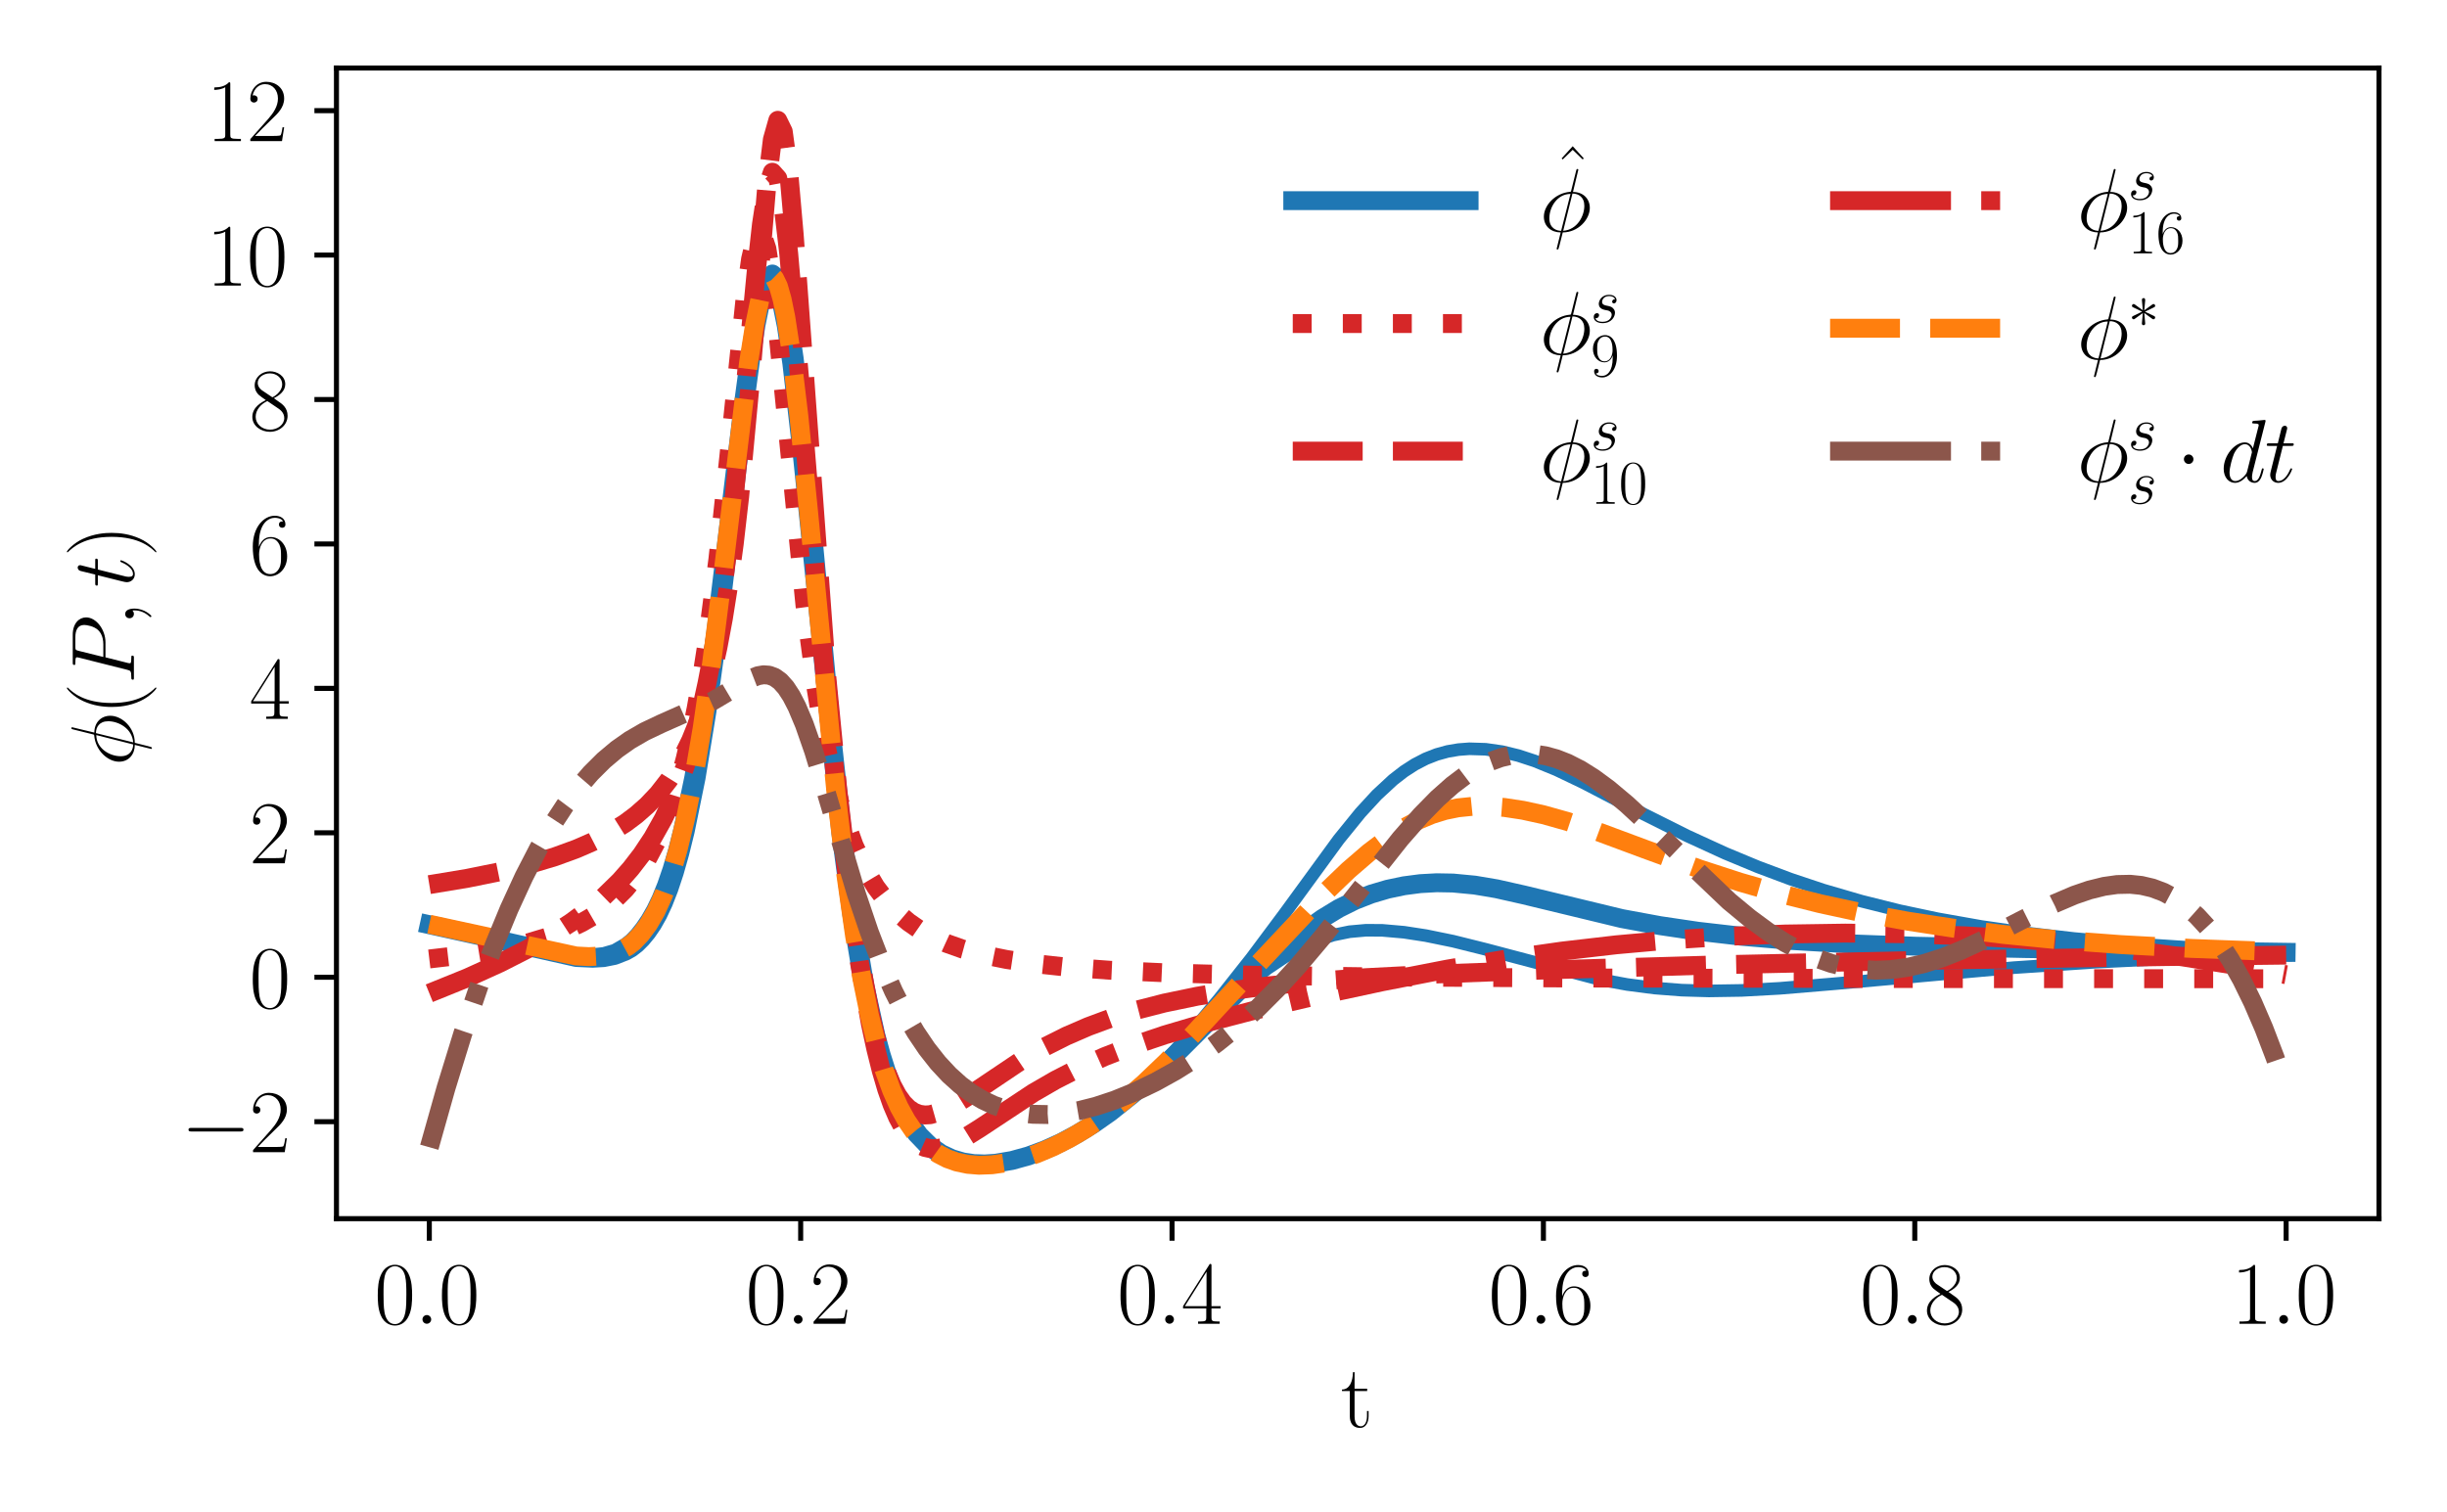 <?xml version="1.0" encoding="utf-8" standalone="no"?>
<!DOCTYPE svg PUBLIC "-//W3C//DTD SVG 1.1//EN"
  "http://www.w3.org/Graphics/SVG/1.1/DTD/svg11.dtd">
<svg xmlns:xlink="http://www.w3.org/1999/xlink" width="388.543pt" height="240.133pt" viewBox="0 0 388.543 240.133" xmlns="http://www.w3.org/2000/svg" version="1.1">
 <defs>
  <style type="text/css">*{stroke-linejoin: round; stroke-linecap: butt}</style>
 </defs>
 <g id="figure_1">
  <g id="patch_1">
   <path d="M 0 240.133 
L 388.543 240.133 
L 388.543 0 
L 0 0 
z
" style="fill: #ffffff"/>
  </g>
  <g id="axes_1">
   <g id="patch_2">
    <path d="M 53.424 193.537 
L 377.743 193.537 
L 377.743 10.8 
L 53.424 10.8 
z
" style="fill: #ffffff"/>
   </g>
   <g id="matplotlib.axis_1">
    <g id="xtick_1">
     <g id="line2d_1">
      <defs>
       <path id="m11291acaef" d="M 0 0 
L 0 3.5 
" style="stroke: #000000; stroke-width: 0.8"/>
      </defs>
      <g>
       <use xlink:href="#m11291acaef" x="68.166" y="193.537" style="stroke: #000000; stroke-width: 0.8"/>
      </g>
     </g>
     <g id="text_1">
      <!-- $\mathdefault{0.0}$ -->
      <g transform="translate(59.441 210.223) scale(0.14 -0.14)">
       <defs>
        <path id="CMR17-30" d="M 2688 2025 
C 2688 2416 2682 3080 2413 3591 
C 2176 4039 1798 4198 1466 4198 
C 1158 4198 768 4058 525 3597 
C 269 3118 243 2524 243 2025 
C 243 1661 250 1106 448 619 
C 723 -39 1216 -128 1466 -128 
C 1760 -128 2208 -7 2470 600 
C 2662 1042 2688 1559 2688 2025 
z
M 1466 -26 
C 1056 -26 813 325 723 812 
C 653 1188 653 1738 653 2096 
C 653 2588 653 2997 736 3387 
C 858 3929 1216 4096 1466 4096 
C 1728 4096 2067 3923 2189 3400 
C 2272 3036 2278 2607 2278 2096 
C 2278 1680 2278 1169 2202 792 
C 2067 95 1690 -26 1466 -26 
z
" transform="scale(0.016)"/>
        <path id="CMMI12-3a" d="M 1178 307 
C 1178 492 1024 619 870 619 
C 685 619 557 466 557 313 
C 557 128 710 0 864 0 
C 1050 0 1178 153 1178 307 
z
" transform="scale(0.016)"/>
       </defs>
       <use xlink:href="#CMR17-30" transform="scale(0.996)"/>
       <use xlink:href="#CMMI12-3a" transform="translate(45.69 0) scale(0.996)"/>
       <use xlink:href="#CMR17-30" transform="translate(72.788 0) scale(0.996)"/>
      </g>
     </g>
    </g>
    <g id="xtick_2">
     <g id="line2d_2">
      <g>
       <use xlink:href="#m11291acaef" x="127.133" y="193.537" style="stroke: #000000; stroke-width: 0.8"/>
      </g>
     </g>
     <g id="text_2">
      <!-- $\mathdefault{0.2}$ -->
      <g transform="translate(118.408 210.223) scale(0.14 -0.14)">
       <defs>
        <path id="CMR17-32" d="M 2669 989 
L 2554 989 
C 2490 536 2438 459 2413 420 
C 2381 369 1920 369 1830 369 
L 602 369 
C 832 619 1280 1072 1824 1597 
C 2214 1967 2669 2402 2669 3035 
C 2669 3790 2067 4224 1395 4224 
C 691 4224 262 3604 262 3030 
C 262 2780 448 2748 525 2748 
C 589 2748 781 2787 781 3010 
C 781 3207 614 3264 525 3264 
C 486 3264 448 3258 422 3245 
C 544 3790 915 4058 1306 4058 
C 1862 4058 2227 3617 2227 3035 
C 2227 2479 1901 2000 1536 1584 
L 262 146 
L 262 0 
L 2515 0 
L 2669 989 
z
" transform="scale(0.016)"/>
       </defs>
       <use xlink:href="#CMR17-30" transform="scale(0.996)"/>
       <use xlink:href="#CMMI12-3a" transform="translate(45.69 0) scale(0.996)"/>
       <use xlink:href="#CMR17-32" transform="translate(72.788 0) scale(0.996)"/>
      </g>
     </g>
    </g>
    <g id="xtick_3">
     <g id="line2d_3">
      <g>
       <use xlink:href="#m11291acaef" x="186.1" y="193.537" style="stroke: #000000; stroke-width: 0.8"/>
      </g>
     </g>
     <g id="text_3">
      <!-- $\mathdefault{0.4}$ -->
      <g transform="translate(177.375 210.223) scale(0.14 -0.14)">
       <defs>
        <path id="CMR17-34" d="M 2150 4122 
C 2150 4256 2144 4256 2029 4256 
L 128 1254 
L 128 1088 
L 1779 1088 
L 1779 457 
C 1779 224 1766 160 1318 160 
L 1197 160 
L 1197 0 
C 1402 0 1747 0 1965 0 
C 2182 0 2528 0 2733 0 
L 2733 160 
L 2611 160 
C 2163 160 2150 224 2150 457 
L 2150 1088 
L 2803 1088 
L 2803 1254 
L 2150 1254 
L 2150 4122 
z
M 1798 3703 
L 1798 1254 
L 256 1254 
L 1798 3703 
z
" transform="scale(0.016)"/>
       </defs>
       <use xlink:href="#CMR17-30" transform="scale(0.996)"/>
       <use xlink:href="#CMMI12-3a" transform="translate(45.69 0) scale(0.996)"/>
       <use xlink:href="#CMR17-34" transform="translate(72.788 0) scale(0.996)"/>
      </g>
     </g>
    </g>
    <g id="xtick_4">
     <g id="line2d_4">
      <g>
       <use xlink:href="#m11291acaef" x="245.067" y="193.537" style="stroke: #000000; stroke-width: 0.8"/>
      </g>
     </g>
     <g id="text_4">
      <!-- $\mathdefault{0.6}$ -->
      <g transform="translate(236.342 210.223) scale(0.14 -0.14)">
       <defs>
        <path id="CMR17-36" d="M 678 2176 
C 678 3690 1395 4032 1811 4032 
C 1946 4032 2272 4009 2400 3776 
C 2298 3776 2106 3776 2106 3553 
C 2106 3381 2246 3323 2336 3323 
C 2394 3323 2566 3348 2566 3560 
C 2566 3954 2246 4179 1805 4179 
C 1043 4179 243 3390 243 1984 
C 243 253 966 -128 1478 -128 
C 2099 -128 2688 427 2688 1283 
C 2688 2081 2170 2662 1517 2662 
C 1126 2662 838 2407 678 1960 
L 678 2176 
z
M 1478 25 
C 691 25 691 1200 691 1436 
C 691 1896 909 2560 1504 2560 
C 1613 2560 1926 2560 2138 2120 
C 2253 1870 2253 1609 2253 1289 
C 2253 944 2253 690 2118 434 
C 1978 171 1773 25 1478 25 
z
" transform="scale(0.016)"/>
       </defs>
       <use xlink:href="#CMR17-30" transform="scale(0.996)"/>
       <use xlink:href="#CMMI12-3a" transform="translate(45.69 0) scale(0.996)"/>
       <use xlink:href="#CMR17-36" transform="translate(72.788 0) scale(0.996)"/>
      </g>
     </g>
    </g>
    <g id="xtick_5">
     <g id="line2d_5">
      <g>
       <use xlink:href="#m11291acaef" x="304.034" y="193.537" style="stroke: #000000; stroke-width: 0.8"/>
      </g>
     </g>
     <g id="text_5">
      <!-- $\mathdefault{0.8}$ -->
      <g transform="translate(295.309 210.223) scale(0.14 -0.14)">
       <defs>
        <path id="CMR17-38" d="M 1741 2264 
C 2144 2467 2554 2773 2554 3263 
C 2554 3841 1990 4179 1472 4179 
C 890 4179 378 3759 378 3180 
C 378 3021 416 2747 666 2505 
C 730 2442 998 2251 1171 2130 
C 883 1983 211 1634 211 934 
C 211 279 838 -128 1459 -128 
C 2144 -128 2720 362 2720 1010 
C 2720 1590 2330 1857 2074 2029 
L 1741 2264 
z
M 902 2822 
C 851 2854 595 3051 595 3351 
C 595 3739 998 4032 1459 4032 
C 1965 4032 2336 3676 2336 3262 
C 2336 2669 1670 2331 1638 2331 
C 1632 2331 1626 2331 1574 2370 
L 902 2822 
z
M 2080 1519 
C 2176 1449 2483 1240 2483 851 
C 2483 381 2010 25 1472 25 
C 890 25 448 438 448 940 
C 448 1443 838 1862 1280 2060 
L 2080 1519 
z
" transform="scale(0.016)"/>
       </defs>
       <use xlink:href="#CMR17-30" transform="scale(0.996)"/>
       <use xlink:href="#CMMI12-3a" transform="translate(45.69 0) scale(0.996)"/>
       <use xlink:href="#CMR17-38" transform="translate(72.788 0) scale(0.996)"/>
      </g>
     </g>
    </g>
    <g id="xtick_6">
     <g id="line2d_6">
      <g>
       <use xlink:href="#m11291acaef" x="363.001" y="193.537" style="stroke: #000000; stroke-width: 0.8"/>
      </g>
     </g>
     <g id="text_6">
      <!-- $\mathdefault{1.0}$ -->
      <g transform="translate(354.276 210.223) scale(0.14 -0.14)">
       <defs>
        <path id="CMR17-31" d="M 1702 4058 
C 1702 4192 1696 4192 1606 4192 
C 1357 3916 979 3827 621 3827 
C 602 3827 570 3827 563 3808 
C 557 3795 557 3782 557 3648 
C 755 3648 1088 3686 1344 3839 
L 1344 461 
C 1344 236 1331 160 781 160 
L 589 160 
L 589 0 
C 896 0 1216 0 1523 0 
C 1830 0 2150 0 2458 0 
L 2458 160 
L 2266 160 
C 1715 160 1702 230 1702 458 
L 1702 4058 
z
" transform="scale(0.016)"/>
       </defs>
       <use xlink:href="#CMR17-31" transform="scale(0.996)"/>
       <use xlink:href="#CMMI12-3a" transform="translate(45.69 0) scale(0.996)"/>
       <use xlink:href="#CMR17-30" transform="translate(72.788 0) scale(0.996)"/>
      </g>
     </g>
    </g>
    <g id="text_7">
     <!-- t -->
     <g transform="translate(212.928 226.621) scale(0.14 -0.14)">
      <defs>
       <path id="CMR17-74" d="M 966 2560 
L 1862 2560 
L 1862 2725 
L 966 2725 
L 966 3904 
L 851 3904 
C 838 3245 614 2668 70 2668 
L 70 2560 
L 627 2560 
L 627 771 
C 627 650 627 -64 1370 -64 
C 1747 -64 1965 306 1965 777 
L 1965 1140 
L 1850 1140 
L 1850 783 
C 1850 344 1677 51 1408 51 
C 1222 51 966 178 966 758 
L 966 2560 
z
" transform="scale(0.016)"/>
      </defs>
      <use xlink:href="#CMR17-74" transform="scale(0.996)"/>
     </g>
    </g>
   </g>
   <g id="matplotlib.axis_2">
    <g id="ytick_1">
     <g id="line2d_7">
      <defs>
       <path id="m82e627c816" d="M 0 0 
L -3.5 0 
" style="stroke: #000000; stroke-width: 0.8"/>
      </defs>
      <g>
       <use xlink:href="#m82e627c816" x="53.424" y="178.132" style="stroke: #000000; stroke-width: 0.8"/>
      </g>
     </g>
     <g id="text_8">
      <!-- $\mathdefault{−2}$ -->
      <g transform="translate(28.748 182.975) scale(0.14 -0.14)">
       <defs>
        <path id="CMSY10-0" d="M 4218 1472 
C 4326 1472 4442 1472 4442 1600 
C 4442 1728 4326 1728 4218 1728 
L 755 1728 
C 646 1728 531 1728 531 1600 
C 531 1472 646 1472 755 1472 
L 4218 1472 
z
" transform="scale(0.016)"/>
       </defs>
       <use xlink:href="#CMSY10-0" transform="scale(0.996)"/>
       <use xlink:href="#CMR17-32" transform="translate(77.487 0) scale(0.996)"/>
      </g>
     </g>
    </g>
    <g id="ytick_2">
     <g id="line2d_8">
      <g>
       <use xlink:href="#m82e627c816" x="53.424" y="155.195" style="stroke: #000000; stroke-width: 0.8"/>
      </g>
     </g>
     <g id="text_9">
      <!-- $\mathdefault{0}$ -->
      <g transform="translate(39.596 160.038) scale(0.14 -0.14)">
       <use xlink:href="#CMR17-30" transform="scale(0.996)"/>
      </g>
     </g>
    </g>
    <g id="ytick_3">
     <g id="line2d_9">
      <g>
       <use xlink:href="#m82e627c816" x="53.424" y="132.258" style="stroke: #000000; stroke-width: 0.8"/>
      </g>
     </g>
     <g id="text_10">
      <!-- $\mathdefault{2}$ -->
      <g transform="translate(39.596 137.101) scale(0.14 -0.14)">
       <use xlink:href="#CMR17-32" transform="scale(0.996)"/>
      </g>
     </g>
    </g>
    <g id="ytick_4">
     <g id="line2d_10">
      <g>
       <use xlink:href="#m82e627c816" x="53.424" y="109.321" style="stroke: #000000; stroke-width: 0.8"/>
      </g>
     </g>
     <g id="text_11">
      <!-- $\mathdefault{4}$ -->
      <g transform="translate(39.596 114.164) scale(0.14 -0.14)">
       <use xlink:href="#CMR17-34" transform="scale(0.996)"/>
      </g>
     </g>
    </g>
    <g id="ytick_5">
     <g id="line2d_11">
      <g>
       <use xlink:href="#m82e627c816" x="53.424" y="86.384" style="stroke: #000000; stroke-width: 0.8"/>
      </g>
     </g>
     <g id="text_12">
      <!-- $\mathdefault{6}$ -->
      <g transform="translate(39.596 91.227) scale(0.14 -0.14)">
       <use xlink:href="#CMR17-36" transform="scale(0.996)"/>
      </g>
     </g>
    </g>
    <g id="ytick_6">
     <g id="line2d_12">
      <g>
       <use xlink:href="#m82e627c816" x="53.424" y="63.447" style="stroke: #000000; stroke-width: 0.8"/>
      </g>
     </g>
     <g id="text_13">
      <!-- $\mathdefault{8}$ -->
      <g transform="translate(39.596 68.29) scale(0.14 -0.14)">
       <use xlink:href="#CMR17-38" transform="scale(0.996)"/>
      </g>
     </g>
    </g>
    <g id="ytick_7">
     <g id="line2d_13">
      <g>
       <use xlink:href="#m82e627c816" x="53.424" y="40.51" style="stroke: #000000; stroke-width: 0.8"/>
      </g>
     </g>
     <g id="text_14">
      <!-- $\mathdefault{10}$ -->
      <g transform="translate(32.767 45.353) scale(0.14 -0.14)">
       <use xlink:href="#CMR17-31" transform="scale(0.996)"/>
       <use xlink:href="#CMR17-30" transform="translate(45.69 0) scale(0.996)"/>
      </g>
     </g>
    </g>
    <g id="ytick_8">
     <g id="line2d_14">
      <g>
       <use xlink:href="#m82e627c816" x="53.424" y="17.573" style="stroke: #000000; stroke-width: 0.8"/>
      </g>
     </g>
     <g id="text_15">
      <!-- $\mathdefault{12}$ -->
      <g transform="translate(32.767 22.416) scale(0.14 -0.14)">
       <use xlink:href="#CMR17-31" transform="scale(0.996)"/>
       <use xlink:href="#CMR17-32" transform="translate(45.69 0) scale(0.996)"/>
      </g>
     </g>
    </g>
    <g id="text_16">
     <!-- $\phi(P, t)$ -->
     <g transform="translate(21.261 121.637) rotate(-90) scale(0.14 -0.14)">
      <defs>
       <path id="CMMI12-1e" d="M 2752 4390 
C 2752 4448 2707 4448 2688 4448 
C 2630 4448 2624 4435 2598 4326 
L 2253 2939 
C 2234 2856 2227 2849 2221 2843 
C 2214 2830 2170 2824 2157 2824 
C 1107 2734 301 1864 301 1057 
C 301 361 832 -64 1498 -64 
C 1446 -261 1402 -463 1350 -659 
C 1261 -995 1210 -1204 1210 -1229 
C 1210 -1241 1210 -1280 1274 -1280 
C 1293 -1280 1318 -1280 1331 -1254 
C 1344 -1241 1382 -1089 1408 -1008 
L 1645 -64 
C 2739 -64 3571 854 3571 1680 
C 3571 2343 3085 2816 2374 2816 
L 2752 4390 
z
M 2336 2701 
C 2758 2701 3181 2463 3181 1828 
C 3181 1097 2675 128 1677 50 
L 2336 2701 
z
M 1530 50 
C 1216 50 691 220 691 938 
C 691 1761 1274 2676 2195 2676 
L 1530 50 
z
" transform="scale(0.016)"/>
       <path id="CMR17-28" d="M 1958 -1561 
C 1958 -1555 1958 -1542 1939 -1523 
C 1645 -1224 858 -407 858 1581 
C 858 3569 1632 4379 1946 4697 
C 1946 4704 1958 4717 1958 4736 
C 1958 4755 1939 4768 1914 4768 
C 1843 4768 1299 4296 986 3594 
C 666 2887 576 2199 576 1588 
C 576 1128 621 351 1005 -471 
C 1312 -1135 1837 -1600 1914 -1600 
C 1946 -1600 1958 -1587 1958 -1561 
z
" transform="scale(0.016)"/>
       <path id="CMMI12-50" d="M 1894 2023 
L 2970 2023 
C 3853 2023 4736 2673 4736 3401 
C 4736 3898 4314 4352 3507 4352 
L 1530 4352 
C 1408 4352 1350 4352 1350 4231 
C 1350 4167 1408 4167 1504 4167 
C 1894 4167 1894 4116 1894 4046 
C 1894 4034 1894 3995 1869 3899 
L 1005 472 
C 947 249 934 185 486 185 
C 365 185 301 185 301 70 
C 301 0 358 0 397 0 
C 518 0 646 0 768 0 
L 1517 0 
C 1638 0 1773 0 1894 0 
C 1946 0 2016 0 2016 121 
C 2016 185 1958 185 1862 185 
C 1478 185 1472 230 1472 293 
C 1472 325 1478 369 1485 401 
L 1894 2023 
z
M 2355 3930 
C 2413 4167 2438 4167 2688 4167 
L 3322 4167 
C 3802 4167 4198 4013 4198 3535 
C 4198 3369 4115 2827 3821 2534 
C 3712 2419 3405 2176 2822 2176 
L 1920 2176 
L 2355 3930 
z
" transform="scale(0.016)"/>
       <path id="CMMI12-3b" d="M 1248 -31 
C 1248 343 1126 619 864 619 
C 659 619 557 453 557 313 
C 557 172 653 0 870 0 
C 954 0 1024 26 1082 83 
C 1094 96 1101 96 1107 96 
C 1120 96 1120 5 1120 -27 
C 1120 -240 1082 -659 710 -1080 
C 640 -1157 640 -1170 640 -1183 
C 640 -1216 672 -1248 704 -1248 
C 755 -1248 1248 -771 1248 -31 
z
" transform="scale(0.016)"/>
       <path id="CMMI12-74" d="M 1286 2566 
L 1875 2566 
C 1997 2566 2061 2566 2061 2681 
C 2061 2752 2022 2752 1894 2752 
L 1331 2752 
L 1568 3692 
C 1594 3781 1594 3794 1594 3840 
C 1594 3943 1510 4000 1427 4000 
C 1376 4000 1229 3981 1178 3775 
L 928 2752 
L 326 2752 
C 198 2752 141 2752 141 2630 
C 141 2566 186 2566 307 2566 
L 877 2566 
L 454 881 
C 403 658 384 594 384 511 
C 384 211 595 -64 954 -64 
C 1600 -64 1946 868 1946 912 
C 1946 951 1920 970 1882 970 
C 1869 970 1843 970 1830 944 
C 1824 938 1818 931 1773 829 
C 1638 511 1344 64 973 64 
C 781 64 768 224 768 364 
C 768 370 768 492 787 568 
L 1286 2566 
z
" transform="scale(0.016)"/>
       <path id="CMR17-29" d="M 1683 1581 
C 1683 2040 1638 2817 1254 3639 
C 947 4303 422 4768 346 4768 
C 326 4768 301 4761 301 4729 
C 301 4717 307 4710 314 4697 
C 621 4378 1402 3568 1402 1584 
C 1402 -407 627 -1217 314 -1537 
C 307 -1549 301 -1556 301 -1568 
C 301 -1600 326 -1600 346 -1600 
C 416 -1600 960 -1128 1274 -426 
C 1594 281 1683 969 1683 1581 
z
" transform="scale(0.016)"/>
      </defs>
      <use xlink:href="#CMMI12-1e" transform="scale(0.996)"/>
      <use xlink:href="#CMR17-28" transform="translate(57.734 0) scale(0.996)"/>
      <use xlink:href="#CMMI12-50" transform="translate(93.015 0) scale(0.996)"/>
      <use xlink:href="#CMMI12-3b" transform="translate(158.602 0) scale(0.996)"/>
      <use xlink:href="#CMMI12-74" transform="translate(202.303 0) scale(0.996)"/>
      <use xlink:href="#CMR17-29" transform="translate(237.53 0) scale(0.996)"/>
     </g>
    </g>
   </g>
   <g id="line2d_15">
    <path d="M 68.166 146.852 
L 77.677 148.951 
L 91.511 152.057 
L 94.105 152.176 
L 95.834 152.077 
L 97.563 151.733 
L 99.292 151.055 
L 100.157 150.569 
L 101.021 149.901 
L 101.886 149.038 
L 102.751 147.989 
L 103.616 146.725 
L 104.48 145.193 
L 105.345 143.342 
L 106.209 141.131 
L 107.074 138.521 
L 107.939 135.479 
L 108.803 131.978 
L 110.533 123.495 
L 112.262 112.917 
L 113.991 100.232 
L 116.585 78.229 
L 118.314 63.574 
L 119.179 57.088 
L 120.044 51.579 
L 120.908 47.339 
L 121.773 44.594 
L 122.638 43.518 
L 123.502 44.22 
L 124.367 46.738 
L 125.231 51.018 
L 126.096 56.893 
L 126.961 64.087 
L 128.69 81.128 
L 132.148 117.638 
L 133.877 133.403 
L 135.607 146.366 
L 137.336 156.579 
L 139.065 164.408 
L 139.93 167.569 
L 140.794 170.304 
L 141.659 172.663 
L 142.524 174.694 
L 144.253 177.934 
L 145.982 180.301 
L 147.711 182.007 
L 149.441 183.21 
L 151.17 184.022 
L 152.899 184.529 
L 154.628 184.79 
L 156.357 184.849 
L 158.087 184.736 
L 160.68 184.296 
L 163.274 183.581 
L 165.868 182.628 
L 168.462 181.458 
L 171.056 180.075 
L 173.65 178.474 
L 176.244 176.653 
L 179.702 173.899 
L 183.161 170.825 
L 187.484 166.63 
L 199.588 154.485 
L 203.911 150.567 
L 207.37 147.728 
L 209.964 145.864 
L 212.558 144.282 
L 215.152 142.992 
L 217.745 141.979 
L 220.339 141.213 
L 222.933 140.669 
L 225.527 140.33 
L 228.121 140.188 
L 230.715 140.234 
L 234.173 140.564 
L 237.632 141.148 
L 241.955 142.121 
L 257.518 145.878 
L 263.57 146.997 
L 269.622 147.893 
L 276.54 148.688 
L 284.321 149.348 
L 292.967 149.856 
L 304.207 150.27 
L 321.499 150.636 
L 363.001 151.233 
L 363.001 151.233 
" clip-path="url(#p2a76ee7b09)" style="fill: none; stroke: #1f77b4; stroke-width: 3; stroke-linecap: square"/>
   </g>
   <g id="line2d_16">
    <path d="M 68.166 146.77 
L 78.542 149.009 
L 90.646 151.699 
L 93.24 151.9 
L 94.969 151.846 
L 96.698 151.591 
L 98.428 150.964 
L 99.292 150.499 
L 100.157 149.905 
L 101.021 149.121 
L 101.886 148.145 
L 102.751 146.984 
L 103.616 145.606 
L 104.48 143.955 
L 105.345 141.978 
L 106.209 139.63 
L 107.074 136.872 
L 107.939 133.673 
L 108.803 130.004 
L 110.533 121.162 
L 112.262 110.225 
L 113.991 97.25 
L 119.179 55.059 
L 120.044 50.085 
L 120.908 46.462 
L 121.773 44.4 
L 122.638 44.063 
L 123.502 45.547 
L 124.367 48.86 
L 125.231 53.892 
L 126.096 60.4 
L 127.825 76.503 
L 132.148 120.997 
L 133.877 136.025 
L 135.607 148.351 
L 137.336 158.073 
L 139.065 165.546 
L 139.93 168.571 
L 140.794 171.192 
L 141.659 173.454 
L 142.524 175.404 
L 144.253 178.516 
L 145.982 180.788 
L 147.711 182.423 
L 149.441 183.57 
L 151.17 184.34 
L 152.899 184.813 
L 154.628 185.046 
L 156.357 185.082 
L 158.087 184.949 
L 160.68 184.481 
L 163.274 183.736 
L 165.868 182.747 
L 168.462 181.534 
L 171.056 180.097 
L 173.65 178.429 
L 176.244 176.525 
L 178.838 174.39 
L 182.296 171.217 
L 185.755 167.702 
L 189.213 163.866 
L 193.536 158.692 
L 198.724 152.128 
L 203.911 145.178 
L 212.558 133.33 
L 216.016 129.068 
L 218.61 126.249 
L 221.204 123.845 
L 222.933 122.505 
L 224.663 121.388 
L 226.392 120.494 
L 228.121 119.816 
L 229.85 119.337 
L 231.58 119.042 
L 233.309 118.912 
L 235.903 118.992 
L 238.496 119.365 
L 241.09 119.994 
L 243.684 120.845 
L 247.142 122.256 
L 251.466 124.325 
L 260.976 129.28 
L 267.893 132.741 
L 273.945 135.515 
L 279.133 137.672 
L 284.321 139.616 
L 289.509 141.348 
L 295.561 143.112 
L 301.613 144.623 
L 307.666 145.906 
L 314.583 147.13 
L 321.499 148.132 
L 329.281 149.039 
L 337.927 149.823 
L 348.303 150.521 
L 359.543 151.051 
L 363.001 151.177 
L 363.001 151.177 
" clip-path="url(#p2a76ee7b09)" style="fill: none; stroke: #1f77b4; stroke-width: 2; stroke-linecap: square"/>
   </g>
   <g id="line2d_17">
    <path d="M 68.166 146.658 
L 78.542 148.84 
L 90.646 151.435 
L 92.375 151.593 
L 94.105 151.593 
L 95.834 151.413 
L 97.563 150.912 
L 99.292 149.915 
L 100.157 149.206 
L 101.021 148.298 
L 101.886 147.198 
L 102.751 145.914 
L 103.616 144.409 
L 104.48 142.622 
L 105.345 140.498 
L 106.209 137.99 
L 107.074 135.059 
L 107.939 131.67 
L 109.668 123.416 
L 111.397 113.084 
L 113.126 100.683 
L 115.72 79.193 
L 117.449 64.816 
L 118.314 58.402 
L 119.179 52.904 
L 120.044 48.602 
L 120.908 45.75 
L 121.773 44.544 
L 122.638 45.133 
L 123.502 47.587 
L 124.367 51.854 
L 125.231 57.73 
L 126.961 72.946 
L 133.013 132.267 
L 134.742 145.205 
L 136.471 155.576 
L 138.201 163.645 
L 139.93 169.795 
L 140.794 172.272 
L 141.659 174.41 
L 143.388 177.83 
L 145.117 180.335 
L 146.847 182.142 
L 148.576 183.419 
L 150.305 184.288 
L 152.034 184.839 
L 153.764 185.138 
L 155.493 185.231 
L 157.222 185.149 
L 159.816 184.748 
L 162.41 184.061 
L 165.004 183.127 
L 167.597 181.969 
L 170.191 180.595 
L 172.785 179.003 
L 175.379 177.189 
L 178.838 174.44 
L 182.296 171.368 
L 186.619 167.188 
L 194.401 159.473 
L 197.859 156.436 
L 201.317 153.779 
L 203.911 152.042 
L 206.505 150.554 
L 209.099 149.361 
L 211.693 148.498 
L 214.287 147.966 
L 216.881 147.733 
L 219.475 147.746 
L 222.933 148.049 
L 226.392 148.581 
L 230.715 149.467 
L 235.903 150.76 
L 254.059 155.558 
L 258.382 156.348 
L 262.706 156.91 
L 267.029 157.244 
L 271.351 157.368 
L 276.54 157.286 
L 282.592 156.955 
L 291.238 156.231 
L 319.77 153.672 
L 332.74 152.805 
L 344.844 152.216 
L 357.814 151.813 
L 363.001 151.709 
L 363.001 151.709 
" clip-path="url(#p2a76ee7b09)" style="fill: none; stroke: #1f77b4; stroke-width: 2; stroke-linecap: square"/>
   </g>
   <g id="line2d_18">
    <path d="M 68.166 152.293 
L 74.219 151.581 
L 79.406 150.732 
L 83.729 149.763 
L 87.188 148.734 
L 89.782 147.751 
L 92.375 146.52 
L 94.105 145.518 
L 95.834 144.331 
L 97.563 142.909 
L 99.292 141.19 
L 101.021 139.086 
L 102.751 136.481 
L 104.48 133.213 
L 106.209 129.059 
L 107.074 126.558 
L 107.939 123.712 
L 108.803 120.466 
L 109.668 116.755 
L 110.533 112.511 
L 111.397 107.657 
L 112.262 102.12 
L 113.991 88.783 
L 115.72 72.548 
L 118.314 47.309 
L 119.179 41.14 
L 120.044 37.459 
L 120.908 36.865 
L 121.773 39.502 
L 122.638 45.012 
L 123.502 52.651 
L 127.825 96.222 
L 129.554 109.154 
L 130.419 114.423 
L 131.284 118.997 
L 132.148 122.961 
L 133.877 129.381 
L 135.607 134.244 
L 137.336 137.972 
L 139.065 140.867 
L 140.794 143.148 
L 142.524 144.967 
L 144.253 146.437 
L 145.982 147.637 
L 147.711 148.629 
L 150.305 149.817 
L 152.899 150.738 
L 156.357 151.673 
L 159.816 152.373 
L 164.139 153.021 
L 169.326 153.578 
L 176.244 154.085 
L 185.755 154.524 
L 198.724 154.87 
L 217.745 155.131 
L 249.736 155.315 
L 313.718 155.416 
L 363.001 155.434 
L 363.001 155.434 
" clip-path="url(#p2a76ee7b09)" style="fill: none; stroke-dasharray: 3,4.95; stroke-dashoffset: 0; stroke: #d62728; stroke-width: 3"/>
   </g>
   <g id="line2d_19">
    <path d="M 68.166 140.488 
L 74.219 139.484 
L 79.406 138.433 
L 83.729 137.372 
L 88.052 136.08 
L 91.511 134.818 
L 94.105 133.689 
L 96.698 132.349 
L 99.292 130.723 
L 101.021 129.426 
L 102.751 127.902 
L 104.48 126.081 
L 106.209 123.863 
L 107.939 121.102 
L 109.668 117.578 
L 110.533 115.434 
L 111.397 112.965 
L 112.262 110.102 
L 113.126 106.764 
L 113.991 102.848 
L 114.856 98.236 
L 115.72 92.791 
L 116.585 86.369 
L 117.449 78.839 
L 119.179 60.299 
L 121.773 29.248 
L 122.638 22.162 
L 123.502 19.106 
L 124.367 20.877 
L 125.231 27.251 
L 126.096 37.129 
L 131.284 107.5 
L 133.013 125.265 
L 134.742 139.938 
L 136.471 151.795 
L 138.201 161.002 
L 139.065 164.668 
L 139.93 167.754 
L 140.794 170.298 
L 141.659 172.348 
L 142.524 173.955 
L 143.388 175.168 
L 144.253 176.04 
L 145.117 176.619 
L 145.982 176.949 
L 146.847 177.072 
L 147.711 177.024 
L 149.441 176.537 
L 151.17 175.693 
L 153.764 174.067 
L 162.41 168.257 
L 165.868 166.267 
L 169.326 164.531 
L 172.785 163.034 
L 176.244 161.75 
L 180.567 160.401 
L 184.89 159.291 
L 190.078 158.212 
L 195.265 157.354 
L 201.317 156.57 
L 208.235 155.887 
L 216.881 155.261 
L 228.121 154.681 
L 246.278 154.004 
L 274.81 153.172 
L 305.072 152.515 
L 343.98 151.908 
L 363.001 151.681 
L 363.001 151.681 
" clip-path="url(#p2a76ee7b09)" style="fill: none; stroke-dasharray: 11.1,4.8; stroke-dashoffset: 0; stroke: #d62728; stroke-width: 3"/>
   </g>
   <g id="line2d_20">
    <path d="M 68.166 157.734 
L 74.219 155.281 
L 79.406 152.93 
L 83.729 150.73 
L 87.188 148.755 
L 90.646 146.518 
L 93.24 144.61 
L 95.834 142.435 
L 98.428 139.899 
L 100.157 137.94 
L 101.886 135.698 
L 103.616 133.091 
L 105.345 130.005 
L 107.074 126.28 
L 108.803 121.689 
L 110.533 115.911 
L 111.397 112.443 
L 112.262 108.5 
L 113.126 104.002 
L 113.991 98.867 
L 114.856 93.007 
L 116.585 78.855 
L 118.314 61.614 
L 120.044 43.416 
L 120.908 35.617 
L 121.773 29.958 
L 122.638 27.353 
L 123.502 28.324 
L 124.367 32.812 
L 125.231 40.214 
L 126.961 60.103 
L 129.554 91.805 
L 131.284 110.52 
L 133.013 126.876 
L 134.742 140.992 
L 136.471 152.902 
L 138.201 162.575 
L 139.065 166.576 
L 139.93 170.037 
L 140.794 172.981 
L 141.659 175.438 
L 142.524 177.447 
L 143.388 179.047 
L 144.253 180.281 
L 145.117 181.194 
L 145.982 181.827 
L 146.847 182.219 
L 147.711 182.407 
L 148.576 182.424 
L 149.441 182.299 
L 151.17 181.726 
L 152.899 180.852 
L 155.493 179.235 
L 164.139 173.516 
L 167.597 171.522 
L 171.056 169.748 
L 175.379 167.808 
L 179.702 166.127 
L 184.89 164.372 
L 190.942 162.586 
L 198.724 160.559 
L 208.235 158.329 
L 219.475 155.915 
L 229.85 153.897 
L 239.361 152.28 
L 248.007 151.042 
L 256.653 150.041 
L 265.299 149.269 
L 273.945 148.711 
L 283.456 148.331 
L 292.967 148.187 
L 302.478 148.282 
L 311.989 148.619 
L 320.635 149.139 
L 329.281 149.868 
L 337.927 150.807 
L 346.574 151.965 
L 355.22 153.348 
L 363.001 154.793 
L 363.001 154.793 
" clip-path="url(#p2a76ee7b09)" style="fill: none; stroke-dasharray: 19.2,4.8,3,4.8; stroke-dashoffset: 0; stroke: #d62728; stroke-width: 3"/>
   </g>
   <g id="line2d_21">
    <path d="M 68.166 146.772 
L 77.896 148.873 
L 91.458 151.818 
L 93.522 151.924 
L 95.586 151.812 
L 97.06 151.527 
L 98.239 151.091 
L 99.714 150.283 
L 100.598 149.595 
L 101.777 148.357 
L 102.957 146.774 
L 104.136 144.763 
L 105.315 142.186 
L 106.495 138.926 
L 107.674 134.887 
L 108.853 129.994 
L 110.033 124.183 
L 111.507 115.564 
L 112.981 105.426 
L 114.75 91.45 
L 118.878 57.463 
L 119.762 51.889 
L 120.647 47.608 
L 121.236 45.599 
L 121.826 44.337 
L 122.121 44.003 
L 122.416 43.872 
L 122.711 43.95 
L 123.005 44.238 
L 123.595 45.455 
L 124.185 47.521 
L 124.775 50.41 
L 125.659 56.161 
L 126.838 65.988 
L 128.313 80.538 
L 132.735 125.861 
L 134.209 138.219 
L 135.683 148.56 
L 136.863 155.443 
L 138.042 161.21 
L 139.221 165.998 
L 140.401 169.944 
L 141.58 173.178 
L 142.759 175.817 
L 143.939 177.959 
L 145.118 179.69 
L 146.297 181.08 
L 147.477 182.188 
L 148.951 183.246 
L 150.425 184.009 
L 151.899 184.534 
L 153.668 184.907 
L 155.437 185.05 
L 157.501 184.978 
L 159.565 184.687 
L 161.924 184.126 
L 164.577 183.243 
L 167.231 182.121 
L 169.884 180.771 
L 172.538 179.193 
L 175.486 177.163 
L 178.434 174.852 
L 181.678 172.019 
L 185.216 168.634 
L 189.343 164.371 
L 199.957 152.89 
L 210.571 141.586 
L 214.11 138.193 
L 217.353 135.397 
L 220.301 133.163 
L 222.955 131.451 
L 225.313 130.205 
L 227.377 129.346 
L 229.441 128.71 
L 231.505 128.289 
L 233.863 128.048 
L 236.222 128.031 
L 238.876 128.232 
L 241.824 128.679 
L 245.067 129.389 
L 248.9 130.463 
L 253.617 132.039 
L 261.283 134.889 
L 269.833 137.997 
L 276.32 140.107 
L 282.511 141.885 
L 288.998 143.513 
L 295.779 144.981 
L 302.855 146.281 
L 310.226 147.41 
L 318.186 148.406 
L 327.031 149.279 
L 336.761 150.009 
L 347.965 150.618 
L 360.937 151.096 
L 362.706 151.146 
L 362.706 151.146 
" clip-path="url(#p2a76ee7b09)" style="fill: none; stroke-dasharray: 11.1,4.8; stroke-dashoffset: 0; stroke: #ff7f0e; stroke-width: 3"/>
   </g>
   <g id="line2d_22">
    <path d="M 68.166 182.192 
L 70.82 172.785 
L 73.473 164.18 
L 76.127 156.361 
L 78.485 150.057 
L 80.844 144.347 
L 83.203 139.215 
L 85.561 134.646 
L 87.625 131.095 
L 89.689 127.947 
L 91.753 125.185 
L 93.817 122.79 
L 95.881 120.737 
L 97.945 119.001 
L 100.008 117.547 
L 102.367 116.179 
L 105.021 114.919 
L 113.276 111.259 
L 115.929 109.685 
L 119.173 107.766 
L 120.352 107.312 
L 121.236 107.159 
L 122.121 107.223 
L 123.005 107.554 
L 123.89 108.198 
L 124.775 109.186 
L 125.659 110.538 
L 126.544 112.252 
L 127.723 115.065 
L 129.197 119.294 
L 131.261 126.084 
L 135.978 141.958 
L 138.042 148.049 
L 140.106 153.401 
L 141.875 157.405 
L 143.644 160.904 
L 145.413 163.942 
L 147.182 166.561 
L 148.951 168.803 
L 150.72 170.705 
L 152.489 172.3 
L 154.258 173.618 
L 156.027 174.684 
L 157.796 175.523 
L 159.86 176.242 
L 161.924 176.711 
L 163.988 176.959 
L 166.346 176.999 
L 168.705 176.812 
L 171.358 176.362 
L 174.012 175.691 
L 176.96 174.717 
L 180.203 173.399 
L 183.447 171.84 
L 186.69 170.041 
L 189.933 167.994 
L 193.176 165.68 
L 196.419 163.075 
L 199.663 160.153 
L 202.906 156.908 
L 206.149 153.355 
L 209.982 148.813 
L 214.994 142.492 
L 222.365 133.198 
L 225.608 129.492 
L 228.262 126.789 
L 230.62 124.697 
L 232.684 123.137 
L 234.748 121.852 
L 236.517 120.981 
L 238.286 120.332 
L 240.055 119.909 
L 241.824 119.716 
L 243.593 119.752 
L 245.362 120.016 
L 247.131 120.499 
L 248.9 121.193 
L 250.964 122.249 
L 253.028 123.545 
L 255.386 125.281 
L 258.335 127.755 
L 262.168 131.316 
L 274.551 143.118 
L 277.794 145.802 
L 280.742 147.974 
L 283.396 149.678 
L 286.049 151.121 
L 288.408 152.173 
L 290.767 152.997 
L 293.125 153.589 
L 295.484 153.95 
L 297.843 154.08 
L 300.201 153.989 
L 302.855 153.629 
L 305.508 153.021 
L 308.457 152.081 
L 311.405 150.906 
L 314.943 149.26 
L 320.84 146.207 
L 326.147 143.538 
L 329.39 142.154 
L 331.749 141.346 
L 334.107 140.762 
L 336.171 140.472 
L 338.235 140.429 
L 340.004 140.613 
L 341.773 141.026 
L 343.542 141.692 
L 345.311 142.637 
L 347.08 143.885 
L 348.849 145.46 
L 350.618 147.389 
L 352.387 149.7 
L 354.156 152.416 
L 355.925 155.569 
L 357.694 159.184 
L 359.463 163.291 
L 361.232 167.917 
L 362.706 172.191 
L 362.706 172.191 
" clip-path="url(#p2a76ee7b09)" style="fill: none; stroke-dasharray: 19.2,4.8,3,4.8; stroke-dashoffset: 0; stroke: #8c564b; stroke-width: 3"/>
   </g>
   <g id="patch_3">
    <path d="M 53.424 193.537 
L 53.424 10.8 
" style="fill: none; stroke: #000000; stroke-width: 0.8; stroke-linejoin: miter; stroke-linecap: square"/>
   </g>
   <g id="patch_4">
    <path d="M 377.743 193.537 
L 377.743 10.8 
" style="fill: none; stroke: #000000; stroke-width: 0.8; stroke-linejoin: miter; stroke-linecap: square"/>
   </g>
   <g id="patch_5">
    <path d="M 53.424 193.537 
L 377.743 193.537 
" style="fill: none; stroke: #000000; stroke-width: 0.8; stroke-linejoin: miter; stroke-linecap: square"/>
   </g>
   <g id="patch_6">
    <path d="M 53.424 10.8 
L 377.743 10.8 
" style="fill: none; stroke: #000000; stroke-width: 0.8; stroke-linejoin: miter; stroke-linecap: square"/>
   </g>
   <g id="legend_1">
    <g id="line2d_23">
     <path d="M 205.269 31.866 
L 219.269 31.866 
L 233.269 31.866 
" style="fill: none; stroke: #1f77b4; stroke-width: 3; stroke-linecap: square"/>
    </g>
    <g id="text_17">
     <!-- $\hat{\phi}$ -->
     <g transform="translate(244.469 36.766) scale(0.14 -0.14)">
      <defs>
       <path id="CMR17-5e" d="M 1466 4421 
L 678 3555 
L 755 3478 
L 1466 4166 
L 2176 3478 
L 2253 3555 
L 1466 4421 
z
" transform="scale(0.016)"/>
      </defs>
      <use xlink:href="#CMR17-5e" transform="translate(14.151 26.297) scale(0.996)"/>
      <use xlink:href="#CMMI12-1e" transform="scale(0.996)"/>
     </g>
    </g>
    <g id="line2d_24">
     <path d="M 205.269 51.379 
L 219.269 51.379 
L 233.269 51.379 
" style="fill: none; stroke-dasharray: 3,4.95; stroke-dashoffset: 0; stroke: #d62728; stroke-width: 3"/>
    </g>
    <g id="text_18">
     <!-- $\phi^s_9$ -->
     <g transform="translate(244.469 56.279) scale(0.14 -0.14)">
      <defs>
       <path id="CMMI12-73" d="M 1459 1280 
C 1568 1261 1741 1223 1779 1216 
C 1862 1192 2150 1090 2150 783 
C 2150 586 1971 70 1229 70 
C 1094 70 614 70 486 436 
C 742 404 870 603 870 745 
C 870 880 781 950 653 950 
C 512 950 326 841 326 552 
C 326 173 710 -64 1222 -64 
C 2195 -64 2483 651 2483 984 
C 2483 1079 2483 1258 2278 1462 
C 2118 1616 1965 1648 1619 1718 
C 1446 1756 1171 1814 1171 2101 
C 1171 2229 1286 2689 1894 2689 
C 2163 2689 2426 2589 2490 2368 
C 2208 2368 2195 2125 2195 2119 
C 2195 1984 2317 1946 2374 1946 
C 2464 1946 2643 2015 2643 2281 
C 2643 2545 2400 2816 1901 2816 
C 1062 2816 838 2160 838 1899 
C 838 1414 1312 1312 1459 1280 
z
" transform="scale(0.016)"/>
       <path id="CMR17-39" d="M 2253 1864 
C 2253 464 1670 31 1190 31 
C 1043 31 685 31 538 294 
C 704 268 826 357 826 518 
C 826 692 685 749 595 749 
C 538 749 365 723 365 506 
C 365 71 742 -128 1203 -128 
C 1939 -128 2688 674 2688 2073 
C 2688 3817 1971 4179 1485 4179 
C 851 4179 243 3628 243 2778 
C 243 1991 762 1408 1414 1408 
C 1952 1408 2189 1903 2253 2112 
L 2253 1864 
z
M 1427 1510 
C 1254 1510 1011 1542 813 1922 
C 678 2169 678 2461 678 2771 
C 678 3146 678 3405 858 3684 
C 947 3817 1114 4032 1485 4032 
C 2240 4032 2240 2885 2240 2632 
C 2240 2182 2035 1510 1427 1510 
z
" transform="scale(0.016)"/>
      </defs>
      <use xlink:href="#CMMI12-1e" transform="scale(0.996)"/>
      <use xlink:href="#CMMI12-73" transform="translate(57.734 36.154) scale(0.697)"/>
      <use xlink:href="#CMR17-39" transform="translate(57.734 -24.74) scale(0.697)"/>
     </g>
    </g>
    <g id="line2d_25">
     <path d="M 205.269 71.64 
L 219.269 71.64 
L 233.269 71.64 
" style="fill: none; stroke-dasharray: 11.1,4.8; stroke-dashoffset: 0; stroke: #d62728; stroke-width: 3"/>
    </g>
    <g id="text_19">
     <!-- $\phi^s_{10}$ -->
     <g transform="translate(244.469 76.54) scale(0.14 -0.14)">
      <use xlink:href="#CMMI12-1e" transform="scale(0.996)"/>
      <use xlink:href="#CMMI12-73" transform="translate(57.734 36.154) scale(0.697)"/>
      <use xlink:href="#CMR17-31" transform="translate(57.734 -24.74) scale(0.697)"/>
      <use xlink:href="#CMR17-30" transform="translate(89.717 -24.74) scale(0.697)"/>
     </g>
    </g>
    <g id="line2d_26">
     <path d="M 290.586 31.866 
L 304.586 31.866 
L 318.586 31.866 
" style="fill: none; stroke-dasharray: 19.2,4.8,3,4.8; stroke-dashoffset: 0; stroke: #d62728; stroke-width: 3"/>
    </g>
    <g id="text_20">
     <!-- $\phi^s_{16}$ -->
     <g transform="translate(329.786 36.766) scale(0.14 -0.14)">
      <use xlink:href="#CMMI12-1e" transform="scale(0.996)"/>
      <use xlink:href="#CMMI12-73" transform="translate(57.734 36.154) scale(0.697)"/>
      <use xlink:href="#CMR17-31" transform="translate(57.734 -24.74) scale(0.697)"/>
      <use xlink:href="#CMR17-36" transform="translate(89.717 -24.74) scale(0.697)"/>
     </g>
    </g>
    <g id="line2d_27">
     <path d="M 290.586 52.128 
L 304.586 52.128 
L 318.586 52.128 
" style="fill: none; stroke-dasharray: 11.1,4.8; stroke-dashoffset: 0; stroke: #ff7f0e; stroke-width: 3"/>
    </g>
    <g id="text_21">
     <!-- $\phi^*$ -->
     <g transform="translate(329.786 57.028) scale(0.14 -0.14)">
      <defs>
       <path id="CMSY10-3" d="M 1760 2719 
C 1766 2808 1766 2962 1600 2962 
C 1498 2962 1414 2879 1434 2795 
L 1434 2712 
L 1523 1720 
L 704 2316 
C 646 2348 634 2360 589 2360 
C 499 2360 416 2271 416 2181 
C 416 2079 480 2053 544 2021 
L 1453 1586 
L 570 1158 
C 467 1107 416 1081 416 985 
C 416 889 499 806 589 806 
C 634 806 646 806 806 928 
L 1523 1446 
L 1427 371 
C 1427 236 1542 204 1594 204 
C 1670 204 1766 248 1766 371 
L 1670 1446 
L 2490 851 
C 2547 819 2560 806 2605 806 
C 2694 806 2778 896 2778 985 
C 2778 1081 2720 1113 2643 1152 
C 2259 1343 2246 1343 1741 1580 
L 2624 2008 
C 2726 2060 2778 2085 2778 2181 
C 2778 2277 2694 2360 2605 2360 
C 2560 2360 2547 2360 2387 2239 
L 1670 1720 
L 1760 2719 
z
" transform="scale(0.016)"/>
      </defs>
      <use xlink:href="#CMMI12-1e" transform="scale(0.996)"/>
      <use xlink:href="#CMSY10-3" transform="translate(57.734 36.154) scale(0.697)"/>
     </g>
    </g>
    <g id="line2d_28">
     <path d="M 290.586 71.64 
L 304.586 71.64 
L 318.586 71.64 
" style="fill: none; stroke-dasharray: 19.2,4.8,3,4.8; stroke-dashoffset: 0; stroke: #8c564b; stroke-width: 3"/>
    </g>
    <g id="text_22">
     <!-- $\phi^s_{s} \cdot dt$ -->
     <g transform="translate(329.786 76.54) scale(0.14 -0.14)">
      <defs>
       <path id="CMSY10-1" d="M 1229 1619 
C 1229 1805 1075 1958 890 1958 
C 704 1958 550 1805 550 1619 
C 550 1433 704 1280 890 1280 
C 1075 1280 1229 1433 1229 1619 
z
" transform="scale(0.016)"/>
       <path id="CMMI12-64" d="M 3219 4257 
C 3226 4282 3238 4320 3238 4352 
C 3238 4416 3174 4416 3162 4416 
C 3155 4416 2842 4388 2810 4380 
C 2701 4373 2605 4358 2490 4358 
C 2330 4345 2285 4339 2285 4224 
C 2285 4160 2336 4160 2426 4160 
C 2739 4160 2746 4103 2746 4040 
C 2746 4002 2733 3952 2726 3933 
L 2336 2395 
C 2266 2561 2093 2816 1760 2816 
C 1037 2816 256 1884 256 939 
C 256 307 627 -64 1062 -64 
C 1414 -64 1715 211 1894 422 
C 1958 45 2259 -64 2451 -64 
C 2643 -64 2797 51 2912 281 
C 3014 498 3104 888 3104 913 
C 3104 945 3078 971 3040 971 
C 2982 971 2976 939 2950 843 
C 2854 466 2733 64 2470 64 
C 2285 64 2272 229 2272 357 
C 2272 382 2272 515 2317 694 
L 3219 4257 
z
M 1926 760 
C 1894 651 1894 639 1805 517 
C 1664 338 1382 64 1082 64 
C 819 64 672 300 672 677 
C 672 1028 870 1743 992 2012 
C 1210 2459 1510 2689 1760 2689 
C 2182 2689 2266 2165 2266 2114 
C 2266 2108 2246 2024 2240 2012 
L 1926 760 
z
" transform="scale(0.016)"/>
      </defs>
      <use xlink:href="#CMMI12-1e" transform="scale(0.996)"/>
      <use xlink:href="#CMMI12-73" transform="translate(57.734 36.154) scale(0.697)"/>
      <use xlink:href="#CMMI12-73" transform="translate(57.734 -24.629) scale(0.697)"/>
      <use xlink:href="#CMSY10-1" transform="translate(112.536 0) scale(0.996)"/>
      <use xlink:href="#CMMI12-64" transform="translate(162.35 0) scale(0.996)"/>
      <use xlink:href="#CMMI12-74" transform="translate(213.039 0) scale(0.996)"/>
     </g>
    </g>
   </g>
  </g>
 </g>
 <defs>
  <clipPath id="p2a76ee7b09">
   <rect x="53.424" y="10.8" width="324.319" height="182.737"/>
  </clipPath>
 </defs>
</svg>

